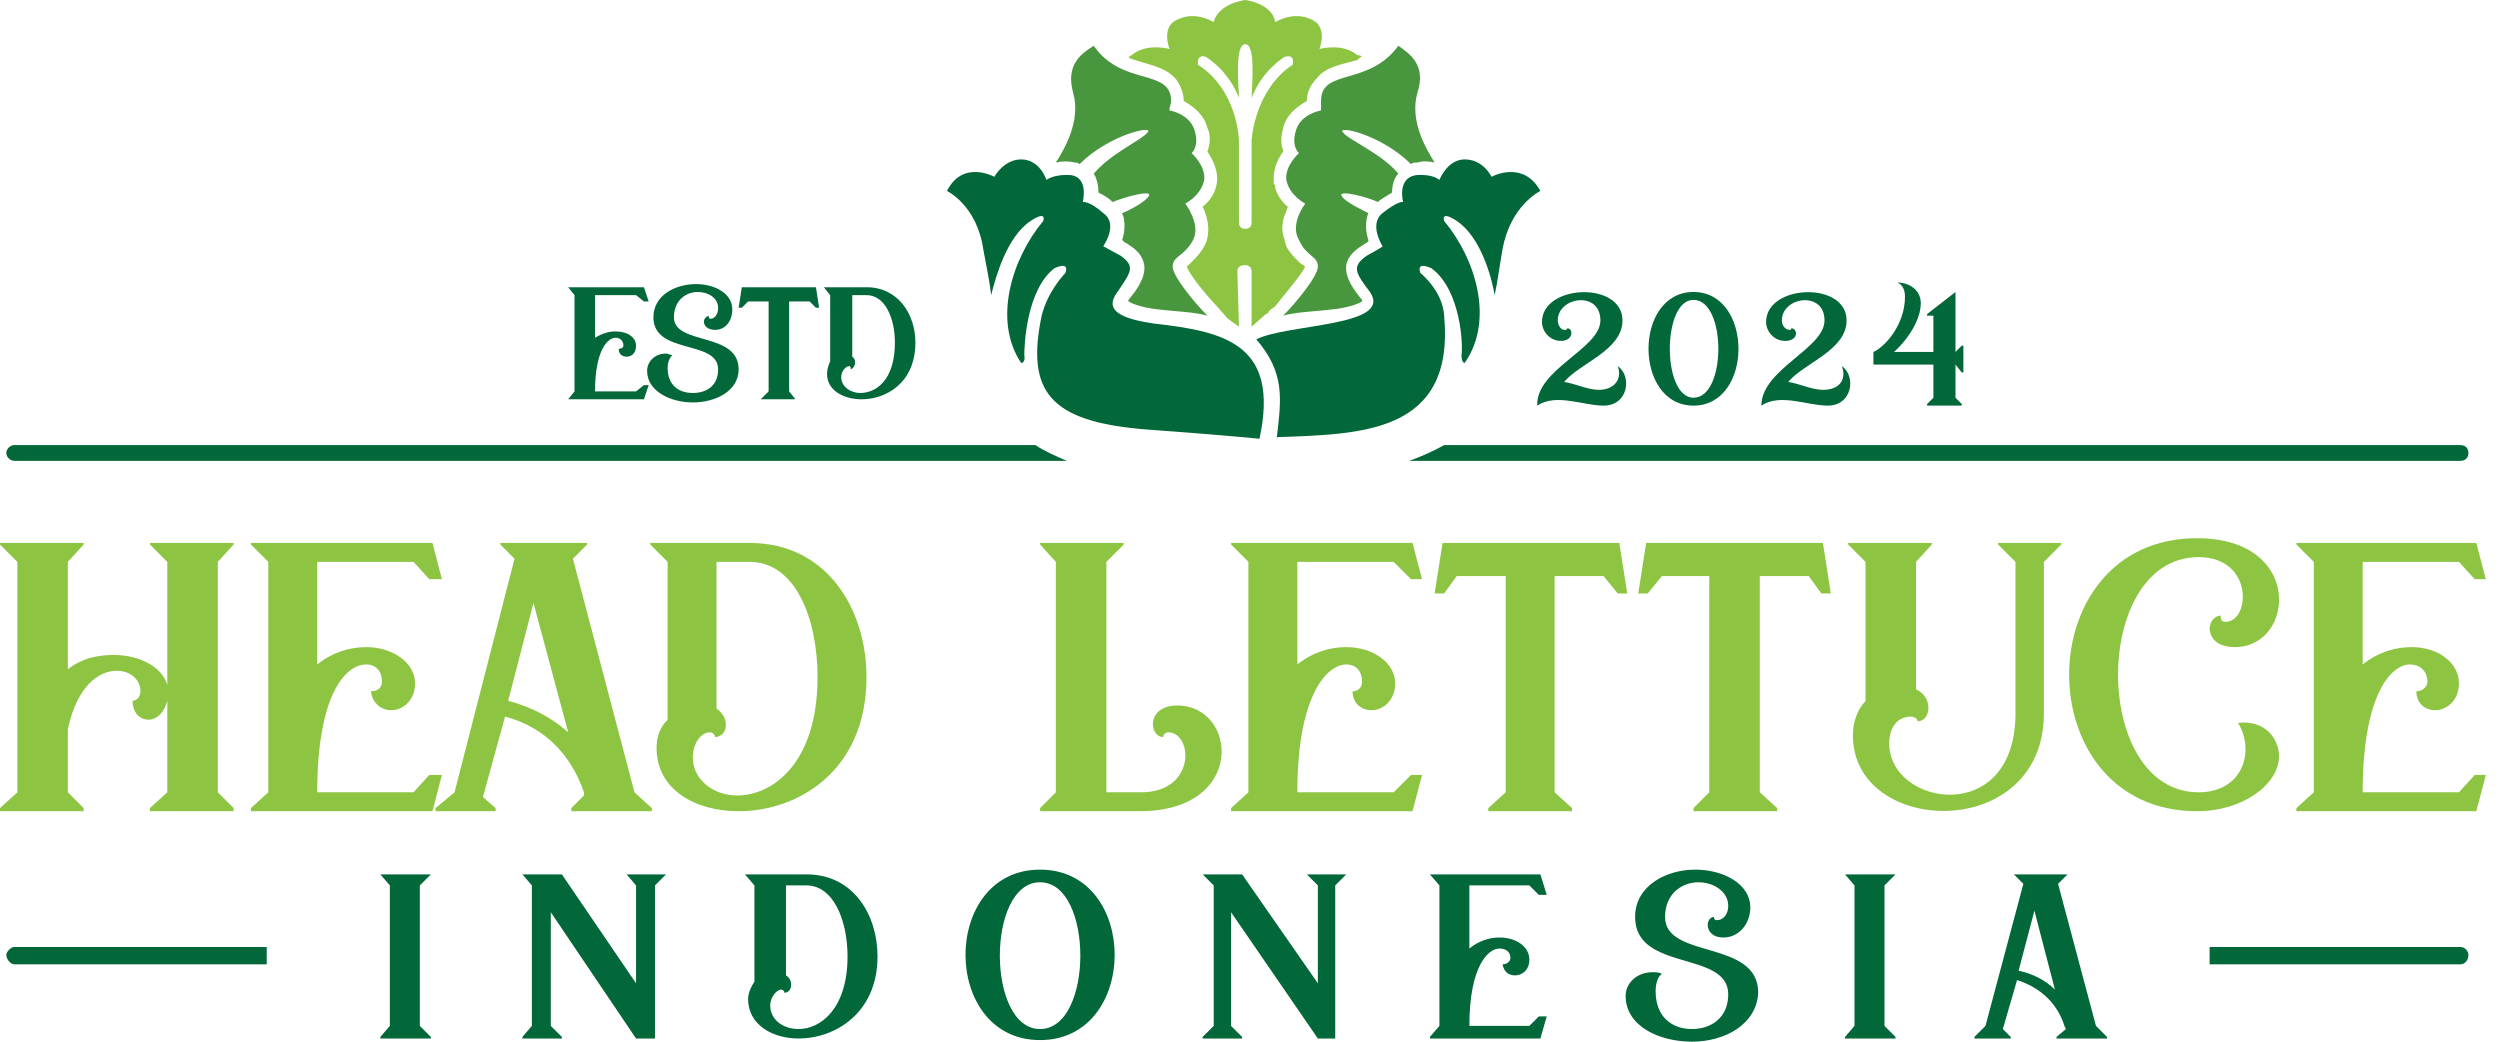 <svg width="96" height="40" viewBox="0 0 96 40" fill="none" xmlns="http://www.w3.org/2000/svg">
<g id="Layer_x0020_1">
<g id="_2713112901600">
<path id="Vector" d="M2.606 21.576L3.212 20.909V20.849H0V20.909L0.667 21.576V30.424L0 31.03V31.151H3.212V31.03L2.606 30.424V28C2.97 26.303 3.818 25.758 4.485 25.758C5.03 25.758 5.394 26.121 5.394 26.546C5.394 26.727 5.273 26.909 5.091 26.909C5.091 27.394 5.394 27.636 5.697 27.636C6 27.636 6.303 27.394 6.424 26.909V30.424L5.758 31.03V31.151H8.97V31.03L8.364 30.424V21.576L8.97 20.909V20.849H5.758V20.909L6.424 21.576V26.303C6.242 25.636 5.394 25.151 4.364 25.151C3.758 25.151 3.152 25.273 2.606 25.697V21.576ZM10.303 30.424L9.636 31.03V31.151H16.606L16.97 29.758H16.485L15.879 30.424H12.182C12.182 26.667 13.273 25.515 14.061 25.515C14.424 25.515 14.667 25.758 14.667 26.182C14.667 26.364 14.546 26.546 14.242 26.546C14.303 27.03 14.667 27.273 15.03 27.273C15.454 27.273 15.939 26.909 15.939 26.242C15.939 25.454 15.091 24.849 14.061 24.849C13.454 24.849 12.788 25.03 12.182 25.515V21.576H15.879L16.485 22.242H16.97L16.606 20.849H9.636V20.909L10.303 21.576V30.424ZM17.454 30.424L16.727 31.03V31.151H19.03V31.03L18.546 30.606L19.394 27.515C20.97 27.939 21.939 29.03 22.424 30.424V30.546L21.939 31.03V31.151H25.03V31.03L24.364 30.424L22 21.454L22.546 20.909V20.849H19.212V20.909L19.758 21.454L17.454 30.424ZM21.818 28.121C21.212 27.576 20.424 27.151 19.515 26.909L20.485 23.151L21.818 28.121ZM25.636 27.636C25.333 27.939 25.212 28.303 25.212 28.727C25.212 30.303 26.667 31.151 28.364 31.151C30.606 31.151 33.273 29.636 33.273 26C33.273 23.394 31.758 20.849 28.788 20.849H24.97V20.909L25.636 21.576V27.636ZM27.273 28.121C27.333 28.121 27.454 28.182 27.454 28.303C27.939 28.303 28.061 27.576 27.515 27.212V21.576H28.788C30.546 21.576 31.394 23.758 31.394 26C31.394 29.273 29.697 30.546 28.303 30.546C27.394 30.546 26.606 29.939 26.606 29.091C26.606 28.546 26.909 28.121 27.273 28.121Z" fill="#8DC543"/>
<path id="Vector_2" d="M40.545 30.424L39.939 31.03V31.151H43.758C47.879 31.151 47.515 27.091 45.212 27.091C44 27.091 44.121 28.303 44.667 28.303C44.667 28.182 44.788 28.121 44.849 28.121C45.818 28.121 45.939 30.424 43.818 30.424H42.485V21.576L43.151 20.909V20.849H39.939V20.909L40.545 21.576V30.424Z" fill="#8DC543"/>
<path id="Vector_3" d="M47.939 30.424L47.273 31.03V31.151H54.242L54.606 29.758H54.182L53.515 30.424H49.818C49.818 26.667 50.97 25.515 51.697 25.515C52.061 25.515 52.303 25.758 52.303 26.182C52.303 26.364 52.182 26.546 51.939 26.546C51.939 27.03 52.303 27.273 52.667 27.273C53.091 27.273 53.576 26.909 53.576 26.242C53.576 25.454 52.727 24.849 51.697 24.849C51.091 24.849 50.424 25.03 49.818 25.515V21.576H53.515L54.182 22.242H54.606L54.242 20.849H47.273V20.909L47.939 21.576V30.424Z" fill="#8DC543"/>
<path id="Vector_4" d="M57.818 30.424L57.151 31.03V31.151H60.364V31.03L59.697 30.424V22.121H61.576L62.121 22.788H62.485L62.182 20.849H55.394L55.091 22.788H55.455L55.939 22.121H57.818V30.424Z" fill="#8DC543"/>
<path id="Vector_5" d="M65.636 30.424L65.03 31.03V31.151H68.243V31.03L67.576 30.424V22.121H69.455L69.939 22.788H70.303L70 20.849H63.212L62.909 22.788H63.273L63.818 22.121H65.636V30.424Z" fill="#8DC543"/>
<path id="Vector_6" d="M73.576 20.849H71.636V27.03H73.576V20.849ZM71.697 21.576V20.849H70.97V20.909L71.636 21.576H71.697ZM73.576 21.576L74.182 20.909V20.849H73.515V21.576H73.576ZM77.394 21.576V20.849H76.727V20.909L77.394 21.576ZM78.485 21.576L79.151 20.909V20.849H78.485V21.576ZM78.485 27.394V20.849H77.394V27.394H78.485ZM77.394 27.394C77.394 31.758 72.546 30.97 72.546 28.546C72.546 27.939 72.849 27.515 73.394 27.515C73.455 27.515 73.636 27.576 73.636 27.697C74.243 27.697 74.303 26.364 73.03 26.364C71.818 26.364 71.151 27.212 71.151 28.242C71.151 32.121 78.485 32.364 78.485 27.394H77.394Z" fill="#8DC543"/>
<path id="Vector_7" d="M85.455 23.879C85.333 23.879 85.273 23.818 85.273 23.636C84.667 23.697 84.606 24.849 85.818 24.849C88.121 24.849 88.485 20.667 84.364 20.667C77.818 20.667 77.818 31.151 84.364 31.151C86.121 31.151 87.515 30.121 87.515 29.03C87.515 28.424 87.03 27.636 85.939 27.758C86.606 28.849 86.121 30.424 84.424 30.424C80.303 30.424 80.303 21.394 84.424 21.394C86.546 21.394 86.424 23.879 85.455 23.879Z" fill="#8DC543"/>
<path id="Vector_8" d="M88.849 30.424L88.182 31.03V31.151H95.091L95.455 29.758H95.03L94.424 30.424H90.727C90.727 26.667 91.818 25.515 92.546 25.515C92.909 25.515 93.212 25.758 93.212 26.182C93.212 26.364 93.03 26.546 92.788 26.546C92.788 27.03 93.151 27.273 93.515 27.273C93.939 27.273 94.424 26.909 94.424 26.242C94.424 25.454 93.636 24.849 92.606 24.849C92 24.849 91.333 25.03 90.727 25.515V21.576H94.424L95.03 22.242H95.455L95.091 20.849H88.182V20.909L88.849 21.576V30.424Z" fill="#8DC543"/>
<path id="Vector_9" d="M16.121 34L16.546 33.576H14.606L14.97 34V39.394L14.606 39.818V39.879H16.546V39.818L16.121 39.394V34ZM25.151 34L25.576 33.576H24.061L24.424 34V37.758L21.576 33.576H20.061L20.424 34V39.394L20.061 39.818V39.879H21.576V39.818L21.151 39.394V35.03L24.424 39.879H25.151V34ZM28.97 37.697C28.849 37.879 28.727 38.121 28.727 38.364C28.727 39.333 29.636 39.879 30.667 39.879C32.061 39.879 33.697 38.909 33.697 36.727C33.697 35.151 32.788 33.576 30.97 33.576H28.606L28.97 34V37.697ZM30 38C30.061 38 30.121 38.061 30.121 38.121C30.424 38.121 30.485 37.636 30.182 37.455V34H30.97C32 34 32.545 35.333 32.545 36.727C32.545 38.727 31.515 39.515 30.667 39.515C30.061 39.515 29.576 39.151 29.576 38.606C29.576 38.303 29.818 38 30 38ZM39.939 33.394C36.121 33.394 36.121 39.939 39.939 39.939C43.758 39.939 43.758 33.394 39.939 33.394ZM39.939 33.879C42 33.879 42 39.515 39.939 39.515C37.879 39.515 37.879 33.879 39.939 33.879ZM51.273 34L51.697 33.576H50.182L50.606 34V37.758L47.697 33.576H46.182L46.606 34V39.394L46.182 39.818V39.879H47.697V39.818L47.273 39.394V35.03L50.606 39.879H51.273V34ZM55.273 39.394L54.909 39.818V39.879H59.151L59.394 39.03H59.091L58.727 39.394H56.424C56.424 37.091 57.151 36.424 57.576 36.424C57.818 36.424 58 36.545 58 36.788C58 36.909 57.879 37.03 57.697 37.03C57.758 37.333 57.939 37.455 58.182 37.455C58.424 37.455 58.727 37.273 58.727 36.849C58.727 36.364 58.242 36 57.576 36C57.212 36 56.788 36.121 56.424 36.424V34H58.727L59.091 34.364H59.394L59.151 33.576H54.909L55.273 34V39.394ZM66.364 38.182C66.364 39.091 65.697 39.515 64.97 39.515C64.182 39.515 63.576 39.03 63.576 38.061C63.576 37.818 63.636 37.515 63.818 37.394C63.697 37.333 63.576 37.333 63.455 37.333C62.849 37.333 62.424 37.758 62.424 38.242C62.424 39.394 63.697 40 64.97 40C66.242 40 67.455 39.333 67.515 38.121C67.515 36.061 63.939 36.849 63.939 35.212C63.939 34.303 64.606 33.879 65.212 33.879C65.818 33.879 66.364 34.242 66.364 34.788C66.364 35.091 66.182 35.333 65.939 35.333C65.879 35.333 65.818 35.333 65.818 35.212C65.697 35.212 65.576 35.333 65.576 35.515C65.576 35.758 65.758 36 66.182 36C66.788 36 67.212 35.455 67.212 34.849C67.212 33.939 66.182 33.394 65.091 33.394C64 33.394 62.788 34 62.788 35.212C62.788 37.333 66.364 36.485 66.364 38.182ZM72.364 34L72.788 33.576H70.849L71.212 34V39.394L70.849 39.818V39.879H72.788V39.818L72.364 39.394V34ZM76.242 39.394L75.818 39.818V39.879H77.212V39.818L76.909 39.515L77.455 37.636C78.424 37.939 79.03 38.606 79.273 39.394L79.333 39.515L78.97 39.818V39.879H80.909V39.818L80.485 39.394L79.03 33.939L79.394 33.576H77.333L77.697 33.939L76.242 39.394ZM78.909 38C78.546 37.636 78.061 37.394 77.515 37.273L78.121 34.97L78.909 38Z" fill="#036839"/>
<path id="Vector_10" d="M0.545 17.697C0.424 17.697 0.242 17.576 0.242 17.394C0.242 17.212 0.424 17.091 0.545 17.091H39.758C40.121 17.333 40.545 17.515 40.97 17.697H0.545ZM55.455 17.091H94.485C94.667 17.091 94.788 17.212 94.788 17.394C94.788 17.576 94.667 17.697 94.485 17.697H54.121C54.606 17.515 55.03 17.333 55.455 17.091Z" fill="#036839"/>
<path id="Vector_11" d="M0.545 37.03C0.424 37.03 0.242 36.849 0.242 36.667C0.242 36.545 0.424 36.364 0.545 36.364H10.242V37.03H0.545ZM84.849 36.364H94.485C94.667 36.364 94.788 36.545 94.788 36.667C94.788 36.849 94.667 37.03 94.485 37.03H84.849V36.364Z" fill="#036839"/>
<path id="Vector_12" fill-rule="evenodd" clip-rule="evenodd" d="M48.364 16.849C49.151 13.212 47.03 12.727 44.303 12.424C43.091 12.242 42.364 11.939 42.909 11.212C43.394 10.485 43.636 10.242 43.03 9.818C42.364 9.455 42.364 9.455 42.364 9.455C42.364 9.455 42.97 8.606 42.364 8.182C41.818 7.697 41.576 7.758 41.576 7.758C41.576 7.758 41.818 6.848 41.151 6.727C40.485 6.667 40.182 6.909 40.182 6.909C40.182 6.909 39.939 6.121 39.212 6.121C38.545 6.121 38.182 6.788 38.182 6.788C38.182 6.788 36.97 6.121 36.364 7.333C36.364 7.333 37.515 7.879 37.758 9.576C37.879 10.242 38 10.788 38.061 11.333C38.242 10.606 38.667 9.091 39.576 8.485C39.576 8.485 40.182 8.061 40.061 8.485C38.849 9.939 38.121 12.303 39.212 13.939C39.212 13.939 39.394 13.939 39.333 13.636C39.333 13.333 39.394 11.152 40.485 10.303C40.485 10.303 41.091 10 40.909 10.485C40.909 10.485 40.242 11.152 40 12.121C39.394 15.03 40.303 16.182 43.939 16.485C47.212 16.727 48.364 16.849 48.364 16.849Z" fill="#036839"/>
<path id="Vector_13" fill-rule="evenodd" clip-rule="evenodd" d="M42 1.758C41.515 2.061 40.909 2.485 41.212 3.576C41.515 4.667 40.849 5.758 40.545 6.242C40.788 6.182 41.03 6.182 41.273 6.242C41.333 6.242 41.394 6.242 41.455 6.303C42.606 5.152 44.364 4.788 44.061 5.091C43.818 5.394 42.667 5.879 42 6.667C42.121 6.848 42.182 7.152 42.182 7.394C42.424 7.515 42.606 7.636 42.727 7.758C43.151 7.576 44.242 7.273 44.121 7.515C44 7.758 43.273 8.121 43.091 8.182C43.212 8.485 43.212 8.848 43.091 9.212L43.151 9.273C43.212 9.333 43.273 9.333 43.333 9.394C43.636 9.576 43.879 9.818 43.939 10.182C44 10.667 43.636 11.152 43.333 11.515V11.576C44.061 12 45.515 11.879 46.364 12.121C45.879 11.636 45.03 10.606 45.03 10.242C45.03 9.818 45.455 9.879 45.818 9.212C46.121 8.606 45.515 7.818 45.515 7.818C45.515 7.818 46.121 7.515 46.242 6.909C46.303 6.364 45.758 5.879 45.758 5.879C45.758 5.879 46.061 5.636 45.879 5.03C45.697 4.364 44.909 4.242 44.909 4.242C44.909 4.242 44.909 4.242 44.909 4.182C44.909 4.121 44.97 4 44.97 3.879C44.97 2.606 43.091 3.333 42 1.758Z" fill="#48973E"/>
<path id="Vector_14" fill-rule="evenodd" clip-rule="evenodd" d="M53.697 1.758C54.121 2.061 54.788 2.485 54.424 3.576C54.121 4.667 54.788 5.758 55.091 6.242C54.849 6.182 54.606 6.182 54.424 6.242C54.303 6.242 54.242 6.242 54.182 6.303C53.03 5.152 51.273 4.788 51.576 5.091C51.818 5.394 53.03 5.879 53.697 6.667C53.515 6.848 53.455 7.152 53.455 7.394C53.273 7.515 53.03 7.636 52.909 7.758C52.545 7.576 51.394 7.273 51.515 7.515C51.636 7.758 52.424 8.121 52.545 8.182C52.424 8.485 52.424 8.848 52.545 9.212V9.273C52.485 9.333 52.424 9.333 52.364 9.394C52.061 9.576 51.758 9.818 51.697 10.182C51.636 10.667 52 11.152 52.303 11.515V11.576C51.576 12 50.121 11.879 49.273 12.121C49.758 11.636 50.606 10.606 50.606 10.242C50.606 9.818 50.182 9.879 49.879 9.212C49.515 8.606 50.121 7.818 50.121 7.818C50.121 7.818 49.515 7.515 49.394 6.909C49.333 6.364 49.879 5.879 49.879 5.879C49.879 5.879 49.576 5.636 49.758 5.03C49.939 4.364 50.727 4.242 50.727 4.242C50.727 4.242 50.727 4.242 50.727 4.182C50.727 4.121 50.727 4 50.727 3.879C50.727 2.606 52.545 3.333 53.697 1.758Z" fill="#48973E"/>
<path id="Vector_15" fill-rule="evenodd" clip-rule="evenodd" d="M48.061 10.424V12.546L48.606 12.061C48.667 12.061 48.727 12 48.727 11.939L48.97 11.758C49.151 11.515 49.939 10.606 50.121 10.242C50.061 10.182 49.939 10.121 49.879 10.061C49.697 9.879 49.515 9.697 49.394 9.455C49.394 9.394 49.333 9.333 49.333 9.212C49.212 8.909 49.212 8.606 49.333 8.242C49.394 8.182 49.394 8.061 49.455 7.939C49.212 7.758 49.03 7.455 48.97 7.212V7.152C48.97 7.091 48.909 7.091 48.909 7.03C48.909 6.788 48.909 6.606 48.97 6.424C49.03 6.182 49.151 6 49.273 5.818V5.758C49.151 5.515 49.212 5.152 49.273 4.909C49.394 4.424 49.758 4.121 50.182 3.879C50.182 3.576 50.303 3.273 50.545 3.03C50.909 2.545 51.515 2.485 52.121 2.303C52.182 2.242 52.242 2.182 52.303 2.182C52.242 2.121 52.182 2.121 52.121 2.121C51.576 1.636 50.667 1.879 50.667 1.879C50.667 1.879 51.03 0.97 50.303 0.727C49.636 0.424 48.97 0.848 48.97 0.848C48.849 0.121 47.818 0 47.818 0C47.818 0 46.788 0.121 46.606 0.848C46.606 0.848 45.939 0.424 45.273 0.727C44.545 0.97 44.909 1.879 44.909 1.879C44.909 1.879 44 1.636 43.455 2.121C43.394 2.121 43.394 2.182 43.333 2.182C43.394 2.242 43.394 2.242 43.394 2.242C44.061 2.485 44.727 2.545 45.151 3.03C45.333 3.273 45.455 3.576 45.455 3.879C45.879 4.121 46.242 4.424 46.364 4.909C46.485 5.152 46.485 5.515 46.364 5.818C46.606 6.182 46.788 6.606 46.727 7.03C46.667 7.394 46.485 7.697 46.182 7.939C46.424 8.424 46.485 9.03 46.242 9.455C46.121 9.697 45.939 9.879 45.758 10.061C45.697 10.121 45.636 10.182 45.576 10.242C45.697 10.606 46.485 11.515 46.727 11.758L47.151 12.242L47.576 12.546L47.515 10.424C47.515 10.242 47.636 10.182 47.818 10.182C47.939 10.182 48.061 10.242 48.061 10.424ZM47.576 3.758C47.151 2.667 46.303 2.182 46.303 2.182C45.939 2.061 46 2.485 46 2.485C47.515 3.455 47.576 5.333 47.576 5.394V8.545C47.576 8.727 47.697 8.788 47.818 8.788C47.939 8.788 48.061 8.727 48.061 8.545V5.394C48.061 5.333 48.182 3.455 49.636 2.485C49.636 2.485 49.758 2.061 49.333 2.182C49.333 2.182 48.485 2.667 48.061 3.758C48.061 3.394 48.242 1.697 47.818 1.697C47.394 1.697 47.576 3.394 47.576 3.758Z" fill="#8DC543"/>
<path id="Vector_16" fill-rule="evenodd" clip-rule="evenodd" d="M48.242 13.03C49.455 12.424 53.515 12.546 52.606 11.212C52.061 10.485 51.879 10.242 52.485 9.818C53.151 9.455 53.091 9.455 53.091 9.455C53.091 9.455 52.545 8.606 53.091 8.182C53.697 7.697 53.879 7.758 53.879 7.758C53.879 7.758 53.636 6.848 54.364 6.727C55.03 6.667 55.273 6.909 55.273 6.909C55.273 6.909 55.576 6.121 56.242 6.121C56.97 6.121 57.273 6.788 57.273 6.788C57.273 6.788 58.485 6.121 59.151 7.333C59.151 7.333 58 7.879 57.697 9.576C57.576 10.242 57.515 10.788 57.394 11.333C57.273 10.606 56.849 9.091 55.939 8.485C55.939 8.485 55.333 8.061 55.455 8.485C56.667 9.939 57.394 12.303 56.242 13.939C56.242 13.939 56.121 13.939 56.121 13.636C56.182 13.333 56.121 11.152 54.97 10.303C54.97 10.303 54.364 10 54.545 10.485C54.545 10.485 55.394 11.152 55.455 12.121C55.879 16.667 52.242 16.667 49.03 16.788C49.212 15.273 49.333 14.303 48.242 13.03Z" fill="#036839"/>
<path id="Vector_17" d="M22.061 15.03L21.818 15.333H24.727L24.909 14.788H24.727L24.424 15.03H22.849C22.849 13.454 23.333 12.97 23.636 12.97C23.818 12.97 23.939 13.091 23.939 13.273C23.939 13.333 23.879 13.394 23.758 13.394C23.758 13.636 23.939 13.697 24.061 13.697C24.242 13.697 24.424 13.576 24.424 13.273C24.424 12.97 24.121 12.727 23.636 12.727C23.394 12.727 23.151 12.788 22.849 12.97V11.333H24.424L24.727 11.576H24.909L24.727 11.03H21.818L22.061 11.333V15.03ZM27.576 14.182C27.576 14.848 27.091 15.091 26.606 15.091C26.061 15.091 25.636 14.788 25.636 14.121C25.636 13.939 25.697 13.758 25.818 13.636C25.758 13.636 25.636 13.576 25.576 13.576C25.151 13.576 24.849 13.879 24.849 14.242C24.849 15.03 25.758 15.454 26.606 15.454C27.454 15.454 28.364 15.03 28.364 14.182C28.364 12.727 25.879 13.273 25.879 12.182C25.879 11.515 26.364 11.212 26.788 11.212C27.212 11.212 27.576 11.454 27.576 11.818C27.576 12.061 27.454 12.242 27.273 12.242C27.273 12.242 27.212 12.242 27.212 12.121C27.091 12.182 27.03 12.242 27.03 12.364C27.03 12.485 27.151 12.667 27.454 12.667C27.879 12.667 28.121 12.303 28.121 11.879C28.121 11.273 27.454 10.909 26.727 10.909C25.939 10.909 25.091 11.333 25.091 12.182C25.091 13.636 27.576 13.03 27.576 14.182ZM29.515 15.03L29.212 15.333H30.545L30.303 15.03V11.576H31.091L31.333 11.818H31.454L31.333 11.03H28.485L28.364 11.818H28.485L28.727 11.576H29.515V15.03ZM31.879 13.879C31.818 14 31.758 14.182 31.758 14.364C31.758 14.97 32.364 15.333 33.091 15.333C34 15.333 35.151 14.727 35.151 13.152C35.151 12.061 34.485 11.03 33.273 11.03H31.636L31.879 11.333V13.879ZM32.606 14.061C32.667 14.061 32.667 14.121 32.667 14.182C32.849 14.121 32.909 13.818 32.727 13.697V11.333H33.273C34 11.333 34.364 12.242 34.364 13.152C34.364 14.606 33.636 15.091 33.03 15.091C32.667 15.091 32.303 14.848 32.303 14.485C32.303 14.242 32.485 14.061 32.606 14.061Z" fill="#036839"/>
<path id="Vector_18" d="M62.121 14.061C62.303 14.545 62 14.97 61.394 14.97C60.97 14.97 60.485 14.727 60.061 14.667C60.667 13.939 62.303 13.454 62.303 12.303C62.303 10.788 59.212 10.909 59.212 12.364C59.212 12.727 59.515 13.091 59.939 13.091C60.424 13.091 60.424 12.606 60.182 12.606C60.182 12.667 60.121 12.667 60.061 12.667C59.939 12.667 59.818 12.485 59.818 12.303C59.818 11.394 61.455 11.152 61.455 12.303C61.455 13.394 58.97 14.182 59.03 15.576C59.758 15.091 60.788 15.576 61.576 15.576C62.545 15.576 62.667 14.424 62.121 14.061ZM65.03 11.212C62.727 11.212 62.727 15.576 65.03 15.576C67.333 15.576 67.333 11.212 65.03 11.212ZM65.03 11.515C66.303 11.515 66.303 15.273 65.03 15.273C63.818 15.273 63.818 11.515 65.03 11.515ZM70.727 14.061C70.909 14.545 70.667 14.97 70 14.97C69.576 14.97 69.091 14.727 68.667 14.667C69.273 13.939 70.909 13.454 70.909 12.303C70.909 10.788 67.818 10.909 67.818 12.364C67.818 12.727 68.121 13.091 68.545 13.091C69.091 13.091 69.03 12.606 68.788 12.606C68.788 12.667 68.727 12.667 68.727 12.667C68.545 12.667 68.424 12.485 68.424 12.303C68.424 11.394 70.061 11.152 70.061 12.303C70.061 13.394 67.636 14.182 67.636 15.576C68.364 15.091 69.394 15.576 70.182 15.576C71.151 15.576 71.273 14.424 70.727 14.061ZM74.242 15.273L74 15.515V15.576H74.303V15.273H74.242ZM75.03 15.273V15.576H75.333V15.515L75.091 15.273H75.03ZM74 12.061V12.121H74.242V15.576H75.091V11.212L74 12.061ZM75.091 13.576H75.394V13.273H75.333L75.091 13.515V13.576ZM75.091 14L75.333 14.303H75.394V14H75.091ZM71.939 14H75.394V13.515H71.939V14ZM73.758 11.636C73.758 11.152 73.333 10.848 72.849 10.848C73.03 10.909 73.151 11.091 73.151 11.394C73.151 12.485 72.364 13.333 71.939 13.515V14C72.545 13.879 73.758 12.667 73.758 11.636Z" fill="#036839"/>
</g>
</g>
</svg>

